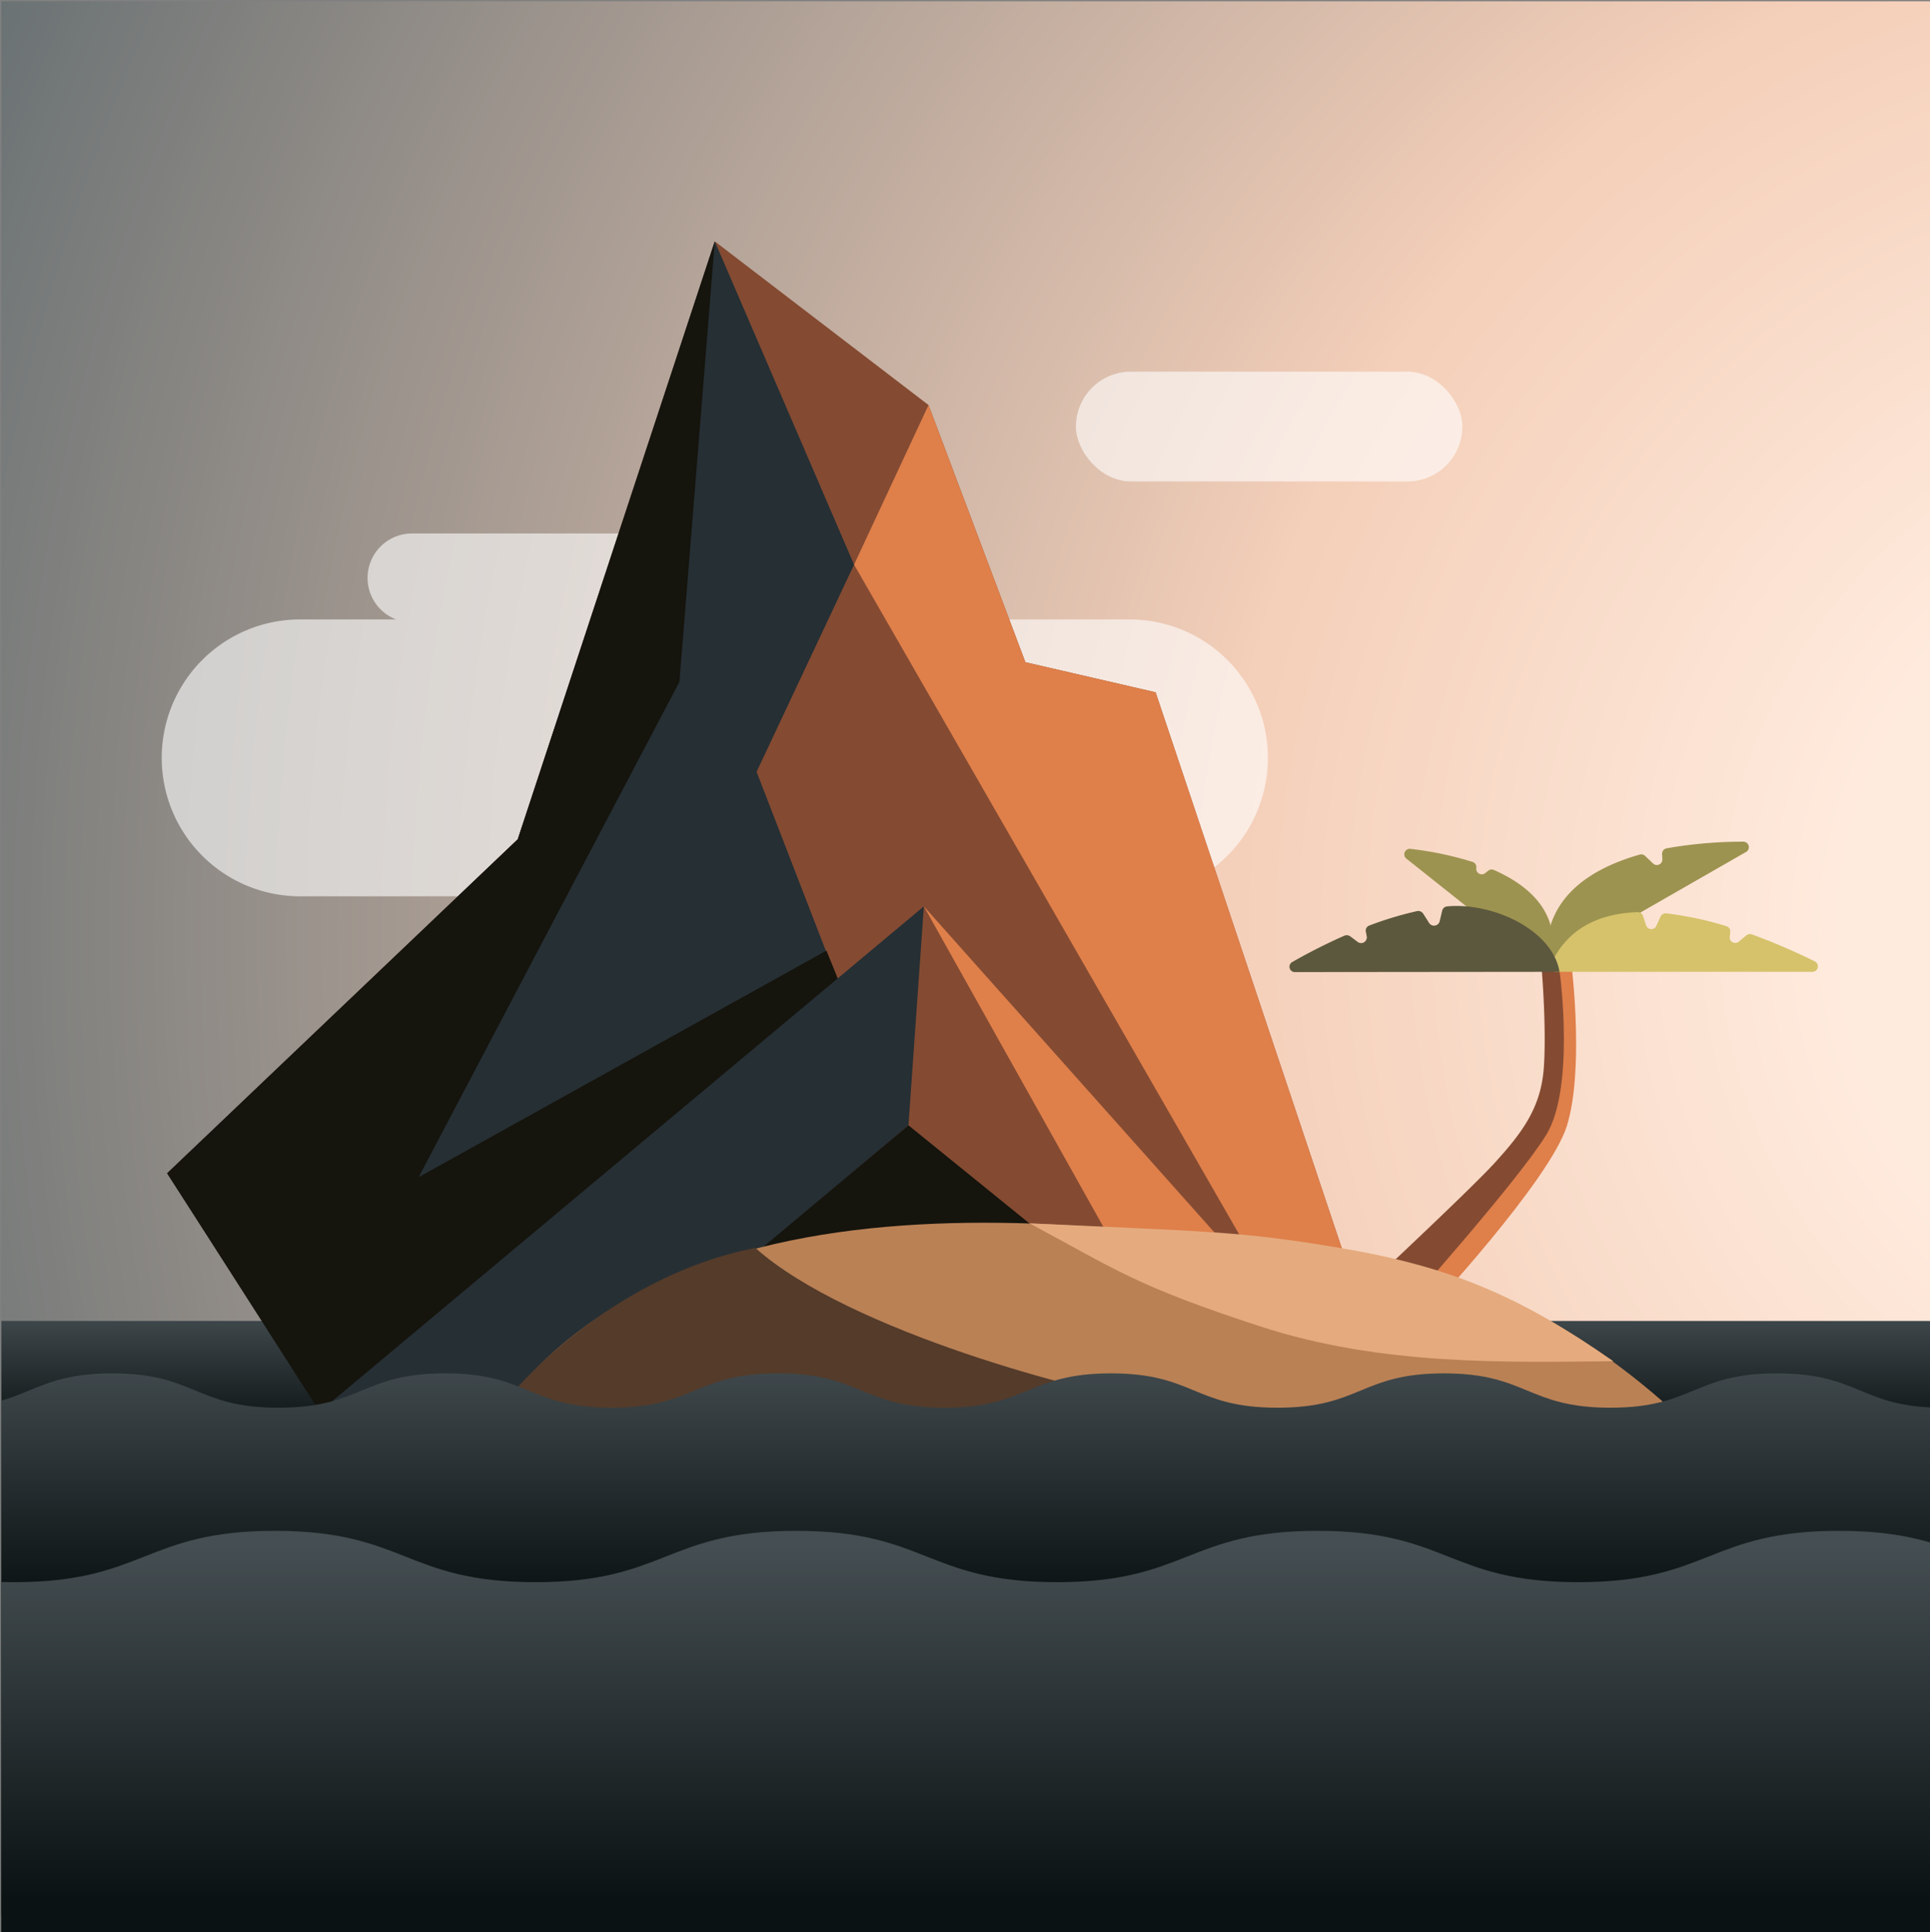 <svg id="Layer_2" data-name="Layer 2" xmlns="http://www.w3.org/2000/svg" xmlns:xlink="http://www.w3.org/1999/xlink" viewBox="0 0 601.73 602.33"><rect x="0" y="0" width="601.73" height="602.33" fill="#808080" stroke="none"/><defs><style>.cls-1{fill:none;}.cls-2{clip-path:url(#clip-path);}.cls-3{fill:url(#radial-gradient);}.cls-4{fill:url(#linear-gradient);}.cls-5{fill:#fff;opacity:0.6;}.cls-6{fill:#844b32;}.cls-7{fill:#262f34;}.cls-8{fill:#15140d;}.cls-9{fill:#df7f4a;}.cls-10{fill:#9d9350;}.cls-11{fill:#d5c26b;}.cls-12{fill:#5c583e;}.cls-13{fill:#ba8155;}.cls-14{fill:#e5ab7e;}.cls-15{fill:#543b2a;}.cls-16{fill:url(#linear-gradient-2);}.cls-17{fill:url(#linear-gradient-3);}</style><clipPath id="clip-path"><rect class="cls-1" x="0.42" y="0.4" width="603.3" height="603.3"/></clipPath><radialGradient id="radial-gradient" cx="700.95" cy="291.11" r="782.05" gradientUnits="userSpaceOnUse"><stop offset="0.16" stop-color="#ffebde"/><stop offset="0.41" stop-color="#f4cfb9"/><stop offset="1" stop-color="#636d70"/></radialGradient><linearGradient id="linear-gradient" x1="292.08" y1="447.2" x2="292.08" y2="406.4" gradientUnits="userSpaceOnUse"><stop offset="0.02" stop-color="#0b1213"/><stop offset="1" stop-color="#454e52"/></linearGradient><linearGradient id="linear-gradient-2" x1="302.35" y1="499.9" x2="302.35" y2="418.88" xlink:href="#linear-gradient"/><linearGradient id="linear-gradient-3" x1="341.86" y1="594.43" x2="341.86" y2="481.63" xlink:href="#linear-gradient"/></defs><g class="cls-2"><rect class="cls-3" x="-45.7" y="-44.59" width="677.18" height="677.18"/><polygon class="cls-4" points="-7.25 411.74 618.64 411.74 618.64 612.13 -34.47 612.13 -7.25 411.74"/><path class="cls-5" d="M352.16,193.08H280.32a13.84,13.84,0,0,0,8.91-12.93h0a13.85,13.85,0,0,0-13.86-13.86H128.46a13.85,13.85,0,0,0-13.86,13.86h0a13.84,13.84,0,0,0,8.91,12.93H93.56a43.14,43.14,0,0,0-43.14,43.15h0a43.14,43.14,0,0,0,43.14,43.15h258.6a43.14,43.14,0,0,0,43.14-43.15h0A43.14,43.14,0,0,0,352.16,193.08Z"/><polygon class="cls-6" points="93.77 430.27 52.11 365.72 161.43 261.61 222.86 75.24 289.49 126.25 319.69 206.42 360.29 215.79 432.13 430.27 93.77 430.27 93.77 430.27"/><polygon class="cls-7" points="222.86 75.24 161.43 261.61 52.11 365.72 93.77 430.27 309.33 430.34 235.89 240.58 266.28 176 222.86 75.24"/><polyline class="cls-8" points="130.52 366.94 257.67 296.31 319.87 449.56 105.78 449.56 52.11 365.72 161.43 261.61 222.86 75.24 211.83 212.53 130.52 366.94"/><polyline class="cls-9" points="266.28 176 412.61 430.42 432.13 430.27 360.29 215.79 319.69 206.42 289.49 126.25 266.28 176"/><rect class="cls-5" x="335.45" y="115.85" width="120.48" height="34.22" rx="17.11"/><polygon class="cls-6" points="144.84 408.49 175.26 394.21 210.31 378.78 234.5 337.6 288.04 282.51 396.43 430 144.84 408.49"/><polyline class="cls-9" points="288.04 282.51 358.84 408.9 418.8 429.23 288.04 282.51"/><polyline class="cls-7" points="288.04 282.51 283.24 350.76 177.29 440.23 103.52 436.79 288.04 282.51"/><polygon class="cls-8" points="165.25 449.56 283.24 350.76 330.96 389.45 295.29 450.35 165.25 449.56"/><path class="cls-6" d="M414.78,411.59s42.36-39.39,51.12-49,14.63-17.41,15.45-30.1-.66-30.14-.66-30.14l8.2-.87a267.8,267.8,0,0,1,1.69,31.77c0,18.86-10.48,31.61-18.13,40.49s-35.63,37.5-35.63,37.5"/><path class="cls-9" d="M486.43,304.22s4.54,35-4.34,49.5-45,54.94-45,54.94l8.05.22s38-40.86,43.36-57.89,1.64-48.53,1.64-48.53l-4-.17Z"/><path class="cls-10" d="M544.33,265.59l-59.65,34.19a1.71,1.71,0,0,1-2.56-1.41c-.55-18.52,13.63-27.59,29.13-32a1.68,1.68,0,0,1,1.64.41l2.51,2.38a1.71,1.71,0,0,0,2.88-1.33l-.08-1.63a1.7,1.7,0,0,1,1.39-1.77,135.36,135.36,0,0,1,23.9-2.07A1.71,1.71,0,0,1,544.33,265.59Z"/><path class="cls-10" d="M480.73,301.24l-42.31-33.65a1.71,1.71,0,0,1,1.26-3,105.28,105.28,0,0,1,19.44,4.07,1.72,1.72,0,0,1,1.16,1.9h0a1.71,1.71,0,0,0,2.74,1.61l1-.78a1.67,1.67,0,0,1,1.73-.22c11.67,5.15,21.26,14,17.71,29.13A1.72,1.72,0,0,1,480.73,301.24Z"/><path class="cls-11" d="M565.05,302.92H485.14a1.71,1.71,0,0,1-1.57-2.4c5.25-11.47,15.39-15.78,27-16.21a1.7,1.7,0,0,1,1.66,1.15l1,3a1.71,1.71,0,0,0,3.18.14l1.31-2.9a1.75,1.75,0,0,1,1.74-1,104.14,104.14,0,0,1,18.8,4,1.7,1.7,0,0,1,1.19,1.86L539.3,292a1.71,1.71,0,0,0,2.78,1.54l2.42-2a1.74,1.74,0,0,1,1.67-.29,193.63,193.63,0,0,1,19.64,8.42A1.71,1.71,0,0,1,565.05,302.92Z"/><path class="cls-12" d="M403.82,303a1.67,1.67,0,0,1-.94-3.12,175.34,175.34,0,0,1,16.24-8.21,1.89,1.89,0,0,1,1.88.21l2.25,1.69a1.78,1.78,0,0,0,2.88-1.61l-.3-1.61a1.67,1.67,0,0,1,1.09-1.86A109.52,109.52,0,0,1,441.78,284a1.85,1.85,0,0,1,1.94.79l1.85,2.91a1.82,1.82,0,0,0,3.28-.5l.8-3.37a1.74,1.74,0,0,1,1.57-1.31c14.47-1.28,32.89,7.49,35,20.4"/><path class="cls-13" d="M148.75,450.27H532.21s-45.49-51.58-106.77-58.16S208.17,351.5,148.75,450.27Z"/><path class="cls-14" d="M503,424.3c-33.7.33-72.49,1.4-110-10.83-38.89-12.68-45.09-17.72-72-32.15,55.31,2.58,65.2,2.35,96.7,7.65C452.26,394.8,473.69,403.88,503,424.3Z"/><path class="cls-15" d="M531.63,450.22H202.87l-50.09-7.13c13.74-19.78,45.6-47,82.72-54.11,29,25.94,103.52,45.54,124.66,48.23,34.3,4.37,71.9,13.73,96.87,9.51,21.42-3.62-40.71,11.9-4,21.73C463,477,531.63,450.22,531.63,450.22Z"/><path class="cls-16" d="M657.83,428.08c-26,0-26,10.71-51.91,10.71S580,428.08,554,428.08s-26,10.71-51.91,10.71-26-10.71-51.91-10.71-25.95,10.71-51.9,10.71-26-10.71-51.9-10.71-26,10.71-51.91,10.71-26-10.71-51.9-10.71-26,10.71-51.91,10.71-25.95-10.71-51.9-10.71-26,10.71-51.91,10.71S60.91,428.08,35,428.08,9,438.79-16.94,438.79s-25.95-10.71-51.9-10.71v169H673.54Z"/><path class="cls-17" d="M898.51,477.17c-40.64,0-40.64,16-81.29,16s-40.64-16-81.29-16-40.64,16-81.28,16-40.64-16-81.28-16-40.64,16-81.28,16-40.63-16-81.27-16-40.64,16-81.28,16-40.64-16-81.28-16-40.64,16-81.28,16-40.64-16-81.28-16-40.64,16-81.28,16-40.63-16-81.27-16-40.63,16-81.27,16-40.64-16-81.28-16V729.69H923.12Z"/></g></svg>